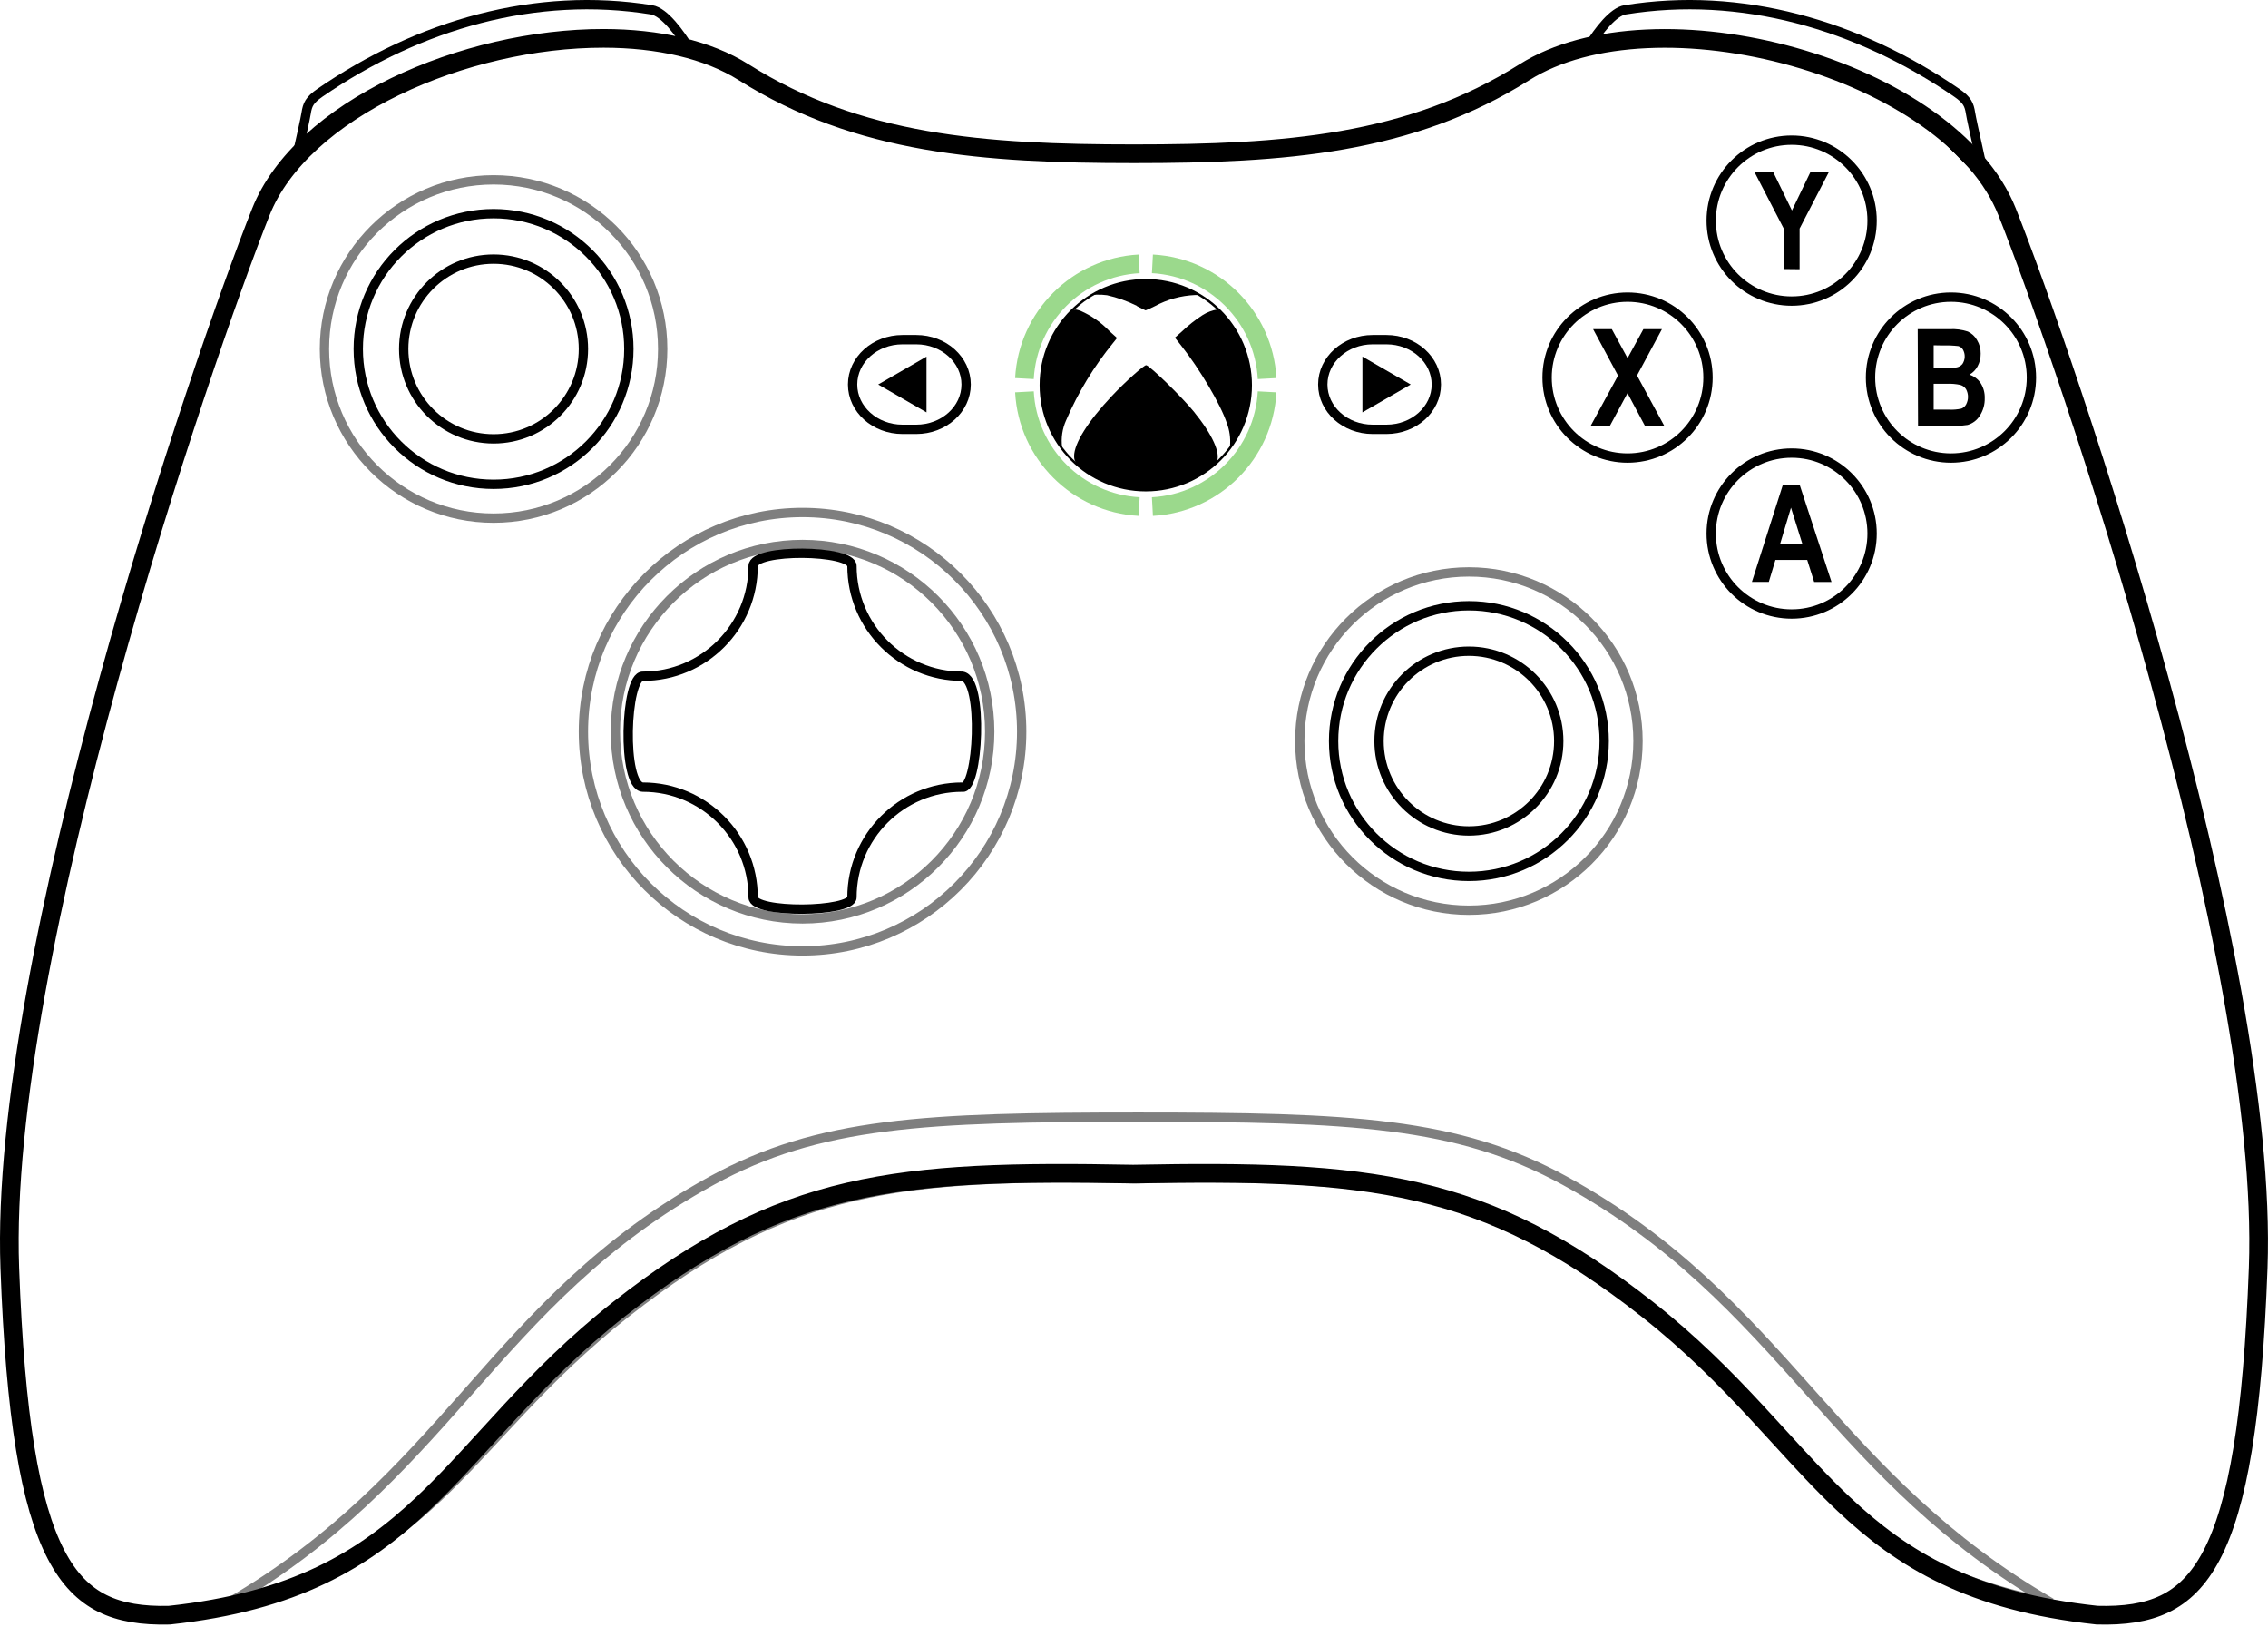 <?xml version="1.0"?>
<svg xmlns="http://www.w3.org/2000/svg" width="972" height="697" viewBox="0 0 972 697" fill="none">
  <path stroke="currentColor" d="M844.516 48.517C845.084 52.21 850.197 74.368 850.481 75.789L827.05 52.05L803.55 37.55L773.05 26.05L743.55 19.55L712.05 17.05L681.114 19.55C685.231 13.086 691.313 5.037 696.507 4.199C745.974 -3.779 795.888 10.38 838.55 39.71C843.095 42.835 843.947 44.824 844.516 48.517Z" stroke-width="4"/>
  <path stroke="currentColor" d="M137.167 39.71C132.622 42.835 131.769 44.824 131.201 48.517C130.862 50.723 128.9 59.521 127.315 66.55L140.55 55.05L174.55 35.05L220.05 20.05L267.05 16.55L295.541 21.05C291.454 14.404 284.814 5.103 279.21 4.199C229.743 -3.779 179.828 10.38 137.167 39.71Z" stroke-width="4"/>
  <path stroke="currentColor" d="M967.791 543.218C965.45 607.363 959.075 645.023 947.789 666.445C942.235 676.986 935.578 683.415 927.72 687.214C919.809 691.038 910.305 692.381 898.726 692.052C844.846 686.251 815.4 668.201 790.205 644.493C780.762 635.608 771.961 625.975 762.635 615.765C759.348 612.167 755.995 608.498 752.527 604.765C739.282 590.51 724.533 575.547 705.786 560.817C671.113 533.573 641.419 518.55 607.512 510.666C573.774 502.821 536.078 502.104 485.628 503.082C435.177 502.104 397.472 502.821 363.723 510.666C329.806 518.55 300.103 533.573 265.429 560.817C246.682 575.547 231.933 590.511 218.688 604.768C215.217 608.505 211.862 612.177 208.573 615.778C199.249 625.986 190.45 635.619 181.01 644.503C155.817 668.215 126.373 686.268 72.501 692.071C61.081 692.326 51.702 690.908 43.89 687.025C36.121 683.163 29.527 676.675 24.024 666.095C12.846 644.607 6.524 607.003 4.196 543.218C1.769 476.72 22.179 379.84 46.561 291.182C70.908 202.651 99.055 122.87 111.785 90.817C120.454 68.989 141.963 50.339 169.313 37.103C196.574 23.91 229.045 16.396 258.713 16.431C281.96 16.458 303.162 21.147 318.747 30.969C367.881 61.936 421.555 65.876 485.993 65.876C550.432 65.876 604.147 61.936 653.281 30.969C681.111 13.429 726.563 12.499 768.774 24.356C811.03 36.227 848.106 60.358 860.202 90.817C872.932 122.87 901.079 202.651 925.426 291.182C949.808 379.84 970.218 476.72 967.791 543.218Z" stroke-width="8"/>
  <path stroke="currentColor" opacity="0.5" d="M305.01 505.897C351.009 480.714 396.629 478.678 487.813 478.678C578.996 478.678 624.617 480.714 670.615 505.897C717.801 531.731 746.261 563.55 775.241 595.952C775.851 596.634 776.462 597.316 777.072 597.999C804.738 628.92 833.218 660.228 879.092 686.752C835.832 678.795 810.357 662.437 787.927 641.624C778.968 633.309 770.517 624.307 761.583 614.791C758.324 611.32 755.001 607.78 751.566 604.181C738.745 590.747 724.456 576.586 706.37 562.375C671.872 535.27 642.44 520.403 608.879 512.599C575.401 504.815 537.923 504.088 487.447 505.067C436.971 504.088 399.483 504.815 365.995 512.599C332.424 520.403 302.981 535.27 268.483 562.375C250.457 576.539 236.278 590.66 223.602 604.066C219.976 607.901 216.482 611.667 213.06 615.356C204.486 624.597 196.367 633.349 187.77 641.458C165.754 662.227 140.78 678.601 98.097 686.683C143.764 660.168 171.898 628.872 199.237 597.971C199.81 597.324 200.382 596.677 200.953 596.031C229.647 563.587 257.821 531.732 305.01 505.897Z" stroke-width="4"/>
  <path stroke="currentColor" fill-rule="evenodd" clip-rule="evenodd" d="M322.768 384.497C322.768 391.485 365.134 390.949 365.134 384.497C365.134 358.424 386.294 337.263 412.367 337.263C419.191 338.767 421.826 291.042 412.367 289.744C386.294 289.744 365.134 268.583 365.134 242.511C365.134 235.496 322.768 234.962 322.768 242.511C322.768 268.583 301.608 289.744 275.535 289.744C267.891 289.451 266.362 336.995 275.535 337.263C301.608 337.263 322.768 358.424 322.768 384.497Z" stroke-width="4" stroke-linecap="round" stroke-linejoin="round"/>
  <path stroke="currentColor" d="M594.183 145.529H588.296C576.484 145.529 566.909 154.132 566.909 164.744C566.909 175.356 576.484 183.959 588.296 183.959H594.183C605.994 183.959 615.57 175.356 615.57 164.744C615.57 154.132 605.994 145.529 594.183 145.529Z" stroke-width="4" stroke-linecap="round" stroke-linejoin="round"/>
  <path fill="currentColor" fill-rule="evenodd" clip-rule="evenodd" d="M583.897 176.695L604.596 164.744L583.897 152.794V176.695Z"/>
  <path stroke="currentColor" d="M386.789 145.529H392.676C404.488 145.529 414.063 154.132 414.063 164.744C414.063 175.356 404.488 183.959 392.676 183.959H386.789C374.978 183.959 365.402 175.356 365.402 164.744C365.402 154.132 374.978 145.529 386.789 145.529Z" stroke-width="4" stroke-linecap="round" stroke-linejoin="round"/>
  <path fill="currentColor" fill-rule="evenodd" clip-rule="evenodd" d="M397.074 176.695L376.376 164.744L397.074 152.794V176.695Z"/>
  <path stroke="currentColor" opacity="0.5" fill-rule="evenodd" clip-rule="evenodd" d="M437.868 313.503C437.868 365.345 395.793 407.421 343.951 407.421C292.108 407.421 250.033 365.345 250.033 313.503C250.033 261.66 292.108 219.585 343.951 219.585C395.793 219.585 437.868 261.66 437.868 313.503ZM424.161 313.503C424.161 357.779 388.227 393.713 343.951 393.713C299.675 393.713 263.74 357.779 263.74 313.503C263.74 269.227 299.675 233.292 343.951 233.292C388.227 233.292 424.161 269.227 424.161 313.503Z" stroke-width="4"/>
  <path stroke="currentColor" d="M629.528 375.51C661.55 375.51 687.51 349.551 687.51 317.528C687.51 285.505 661.55 259.546 629.528 259.546C597.505 259.546 571.545 285.505 571.545 317.528C571.545 349.551 597.505 375.51 629.528 375.51Z" stroke-width="4" stroke-miterlimit="10"/>
  <path stroke="currentColor" d="M629.527 356.037C650.796 356.037 668.037 338.796 668.037 317.527C668.037 296.259 650.796 279.018 629.527 279.018C608.259 279.018 591.018 296.259 591.018 317.527C591.018 338.796 608.259 356.037 629.527 356.037Z" stroke-width="4" stroke-miterlimit="10"/>
  <path stroke="currentColor" opacity="0.5" d="M629.528 390.005C669.556 390.005 702.005 357.556 702.005 317.528C702.005 277.499 669.556 245.05 629.528 245.05C589.499 245.05 557.05 277.499 557.05 317.528C557.05 357.556 589.499 390.005 629.528 390.005Z" stroke-width="4" stroke-miterlimit="10"/>
  <path stroke="currentColor" d="M211.528 207.51C243.55 207.51 269.51 181.551 269.51 149.528C269.51 117.505 243.55 91.546 211.528 91.546C179.505 91.546 153.545 117.505 153.545 149.528C153.545 181.551 179.505 207.51 211.528 207.51Z" stroke-width="4" stroke-miterlimit="10"/>
  <path stroke="currentColor" d="M211.527 188.037C232.796 188.037 250.037 170.796 250.037 149.527C250.037 128.259 232.796 111.018 211.527 111.018C190.259 111.018 173.018 128.259 173.018 149.527C173.018 170.796 190.259 188.037 211.527 188.037Z" stroke-width="4" stroke-miterlimit="10"/>
  <path stroke="currentColor" opacity="0.5" d="M211.528 222.005C251.556 222.005 284.005 189.556 284.005 149.528C284.005 109.499 251.556 77.05 211.528 77.05C171.499 77.05 139.05 109.499 139.05 149.528C139.05 189.556 171.499 222.005 211.528 222.005Z" stroke-width="4" stroke-miterlimit="10"/>
  <path stroke="currentColor" d="M697.525 196.26C716.565 196.26 732.001 180.825 732.001 161.785C732.001 142.745 716.565 127.31 697.525 127.31C678.485 127.31 663.05 142.745 663.05 161.785C663.05 180.825 678.485 196.26 697.525 196.26Z" stroke-width="4" stroke-miterlimit="10"/>
  <path stroke="currentColor" d="M836.127 196.26C855.167 196.26 870.602 180.825 870.602 161.785C870.602 142.745 855.167 127.31 836.127 127.31C817.087 127.31 801.652 142.745 801.652 161.785C801.652 180.825 817.087 196.26 836.127 196.26Z" stroke-width="4" stroke-miterlimit="10"/>
  <path stroke="currentColor" d="M767.853 129C786.893 129 802.328 113.565 802.328 94.525C802.328 75.485 786.893 60.05 767.853 60.05C748.813 60.05 733.378 75.485 733.378 94.525C733.378 113.565 748.813 129 767.853 129Z" stroke-width="4" stroke-miterlimit="10"/>
  <path stroke="currentColor" d="M767.853 263.084C786.893 263.084 802.328 247.649 802.328 228.609C802.328 209.569 786.893 194.134 767.853 194.134C748.813 194.134 733.378 209.569 733.378 228.609C733.378 247.649 748.813 263.084 767.853 263.084Z" stroke-width="4" stroke-miterlimit="10"/>
  <path fill="currentColor" d="M764.398 115.278V97.811L751.956 73.772H759.977L767.974 90.177L775.874 73.772H783.774L771.259 97.932V115.351L764.398 115.278Z"/>
  <path fill="currentColor" d="M681.677 182.538L693.442 160.939L682.764 141.032H690.785L697.525 153.45L704.314 141.032H712.262L701.584 160.891L713.349 182.634H705.063L697.501 168.453L689.915 182.538H681.677Z"/>
  <path fill="currentColor" d="M821.873 141.032H835.499C838.156 140.873 840.82 141.217 843.35 142.046C845.018 142.813 846.397 144.091 847.288 145.694C848.354 147.447 848.899 149.466 848.859 151.517C848.89 153.413 848.432 155.285 847.53 156.953C846.736 158.453 845.529 159.694 844.051 160.528C846.033 161.166 847.738 162.461 848.883 164.2C850.067 166.104 850.663 168.314 850.598 170.554C850.684 173.271 849.924 175.947 848.424 178.213C847.232 180.091 845.392 181.466 843.254 182.078C840.055 182.539 836.82 182.709 833.59 182.586H822.018L821.873 141.032ZM828.71 147.941V157.605H833.252C834.936 157.642 836.622 157.594 838.301 157.46C839.363 157.326 840.336 156.8 841.031 155.986C841.642 155.065 841.984 153.991 842.018 152.885C842.053 151.78 841.778 150.687 841.224 149.729C840.776 149.018 840.078 148.501 839.267 148.28C837.086 148.032 834.89 147.944 832.696 148.014L828.71 147.941ZM828.71 164.442V175.507H835.209C837.016 175.604 838.828 175.458 840.596 175.072C841.432 174.742 842.131 174.137 842.577 173.357C843.131 172.342 843.422 171.204 843.422 170.047C843.422 168.89 843.131 167.752 842.577 166.737C842.007 165.871 841.152 165.231 840.161 164.925C838.242 164.51 836.276 164.348 834.315 164.442H828.71Z"/>
  <path fill="currentColor" d="M784.933 249.338H777.492L774.521 239.916H760.895L758.068 249.314H750.821L764.06 207.809H771.308L784.933 249.338ZM772.395 232.91L767.563 217.521L762.949 232.91H772.395Z"/>
  <circle stroke="currentColor" cx="491.05" cy="165.05" r="45"/>
  <path fill="currentColor" d="M486.497 209.868C479.372 209.14 472.526 206.717 466.529 202.801C461.472 199.486 460.338 198.148 460.338 195.444C460.338 190.006 466.296 180.496 476.527 169.649C482.34 163.484 490.391 156.272 491.263 156.475C492.949 156.853 506.551 170.114 511.609 176.338C519.66 186.196 523.234 194.281 521.461 197.887C520.037 200.62 511.202 205.971 504.691 208.007C498.797 209.766 492.624 210.398 486.497 209.868ZM453.537 189.802C449.276 183.22 446.746 175.668 446.184 167.846C445.864 164.174 446.119 160.475 446.939 156.882C448.44 148.596 452.237 140.897 457.897 134.664C460.135 132.309 460.338 132.251 463.099 133.181C467.775 135.235 471.994 138.201 475.51 141.905L478.736 144.814L476.992 146.995C468.789 157.036 462.029 168.175 456.909 180.089C455.266 183.731 454.672 187.76 455.194 191.722C455.717 193.088 455.194 192.594 453.508 189.948L453.537 189.802ZM527.158 190.878C527.411 187.658 526.955 184.422 525.821 181.398C523.147 173.284 514.195 158.133 506.086 147.896L503.529 144.668L506.435 142.109C509.16 139.487 512.128 137.13 515.3 135.071C517.282 133.791 519.509 132.94 521.839 132.57C522.653 132.57 525.502 135.479 527.798 138.794C531.49 144.028 534.063 149.968 535.354 156.243C536.23 161.857 536.279 167.569 535.5 173.197C534.737 176.849 533.608 180.415 532.128 183.841C530.801 186.587 529.256 189.222 527.507 191.722C526.955 192.449 526.955 192.449 527.245 190.907L527.158 190.878ZM487.223 131.029C483.158 129.009 478.864 127.486 474.435 126.492C473.029 126.297 471.61 126.219 470.191 126.26C467.517 126.405 467.633 126.26 471.906 124.253C475.235 122.658 478.75 121.486 482.369 120.763C488.143 119.812 494.034 119.812 499.808 120.763C504.569 121.763 509.153 123.469 513.411 125.824L514.341 126.405H512.19C506.135 126.664 500.22 128.305 494.896 131.204C492.862 132.192 491.089 132.978 490.973 132.978C490.856 132.978 489.171 132.134 487.281 131.174L487.223 131.029Z"/>
  <path stroke="#9BD98C" d="M439.05 162.209C440.474 135.71 461.71 114.474 488.21 113.05M439.05 167.89C440.474 194.39 461.71 215.625 488.21 217.05M493.891 113.05C520.39 114.474 541.626 135.71 543.05 162.209M543.05 167.89C541.626 194.39 520.39 215.625 493.891 217.05" stroke-width="8"/>
</svg>
